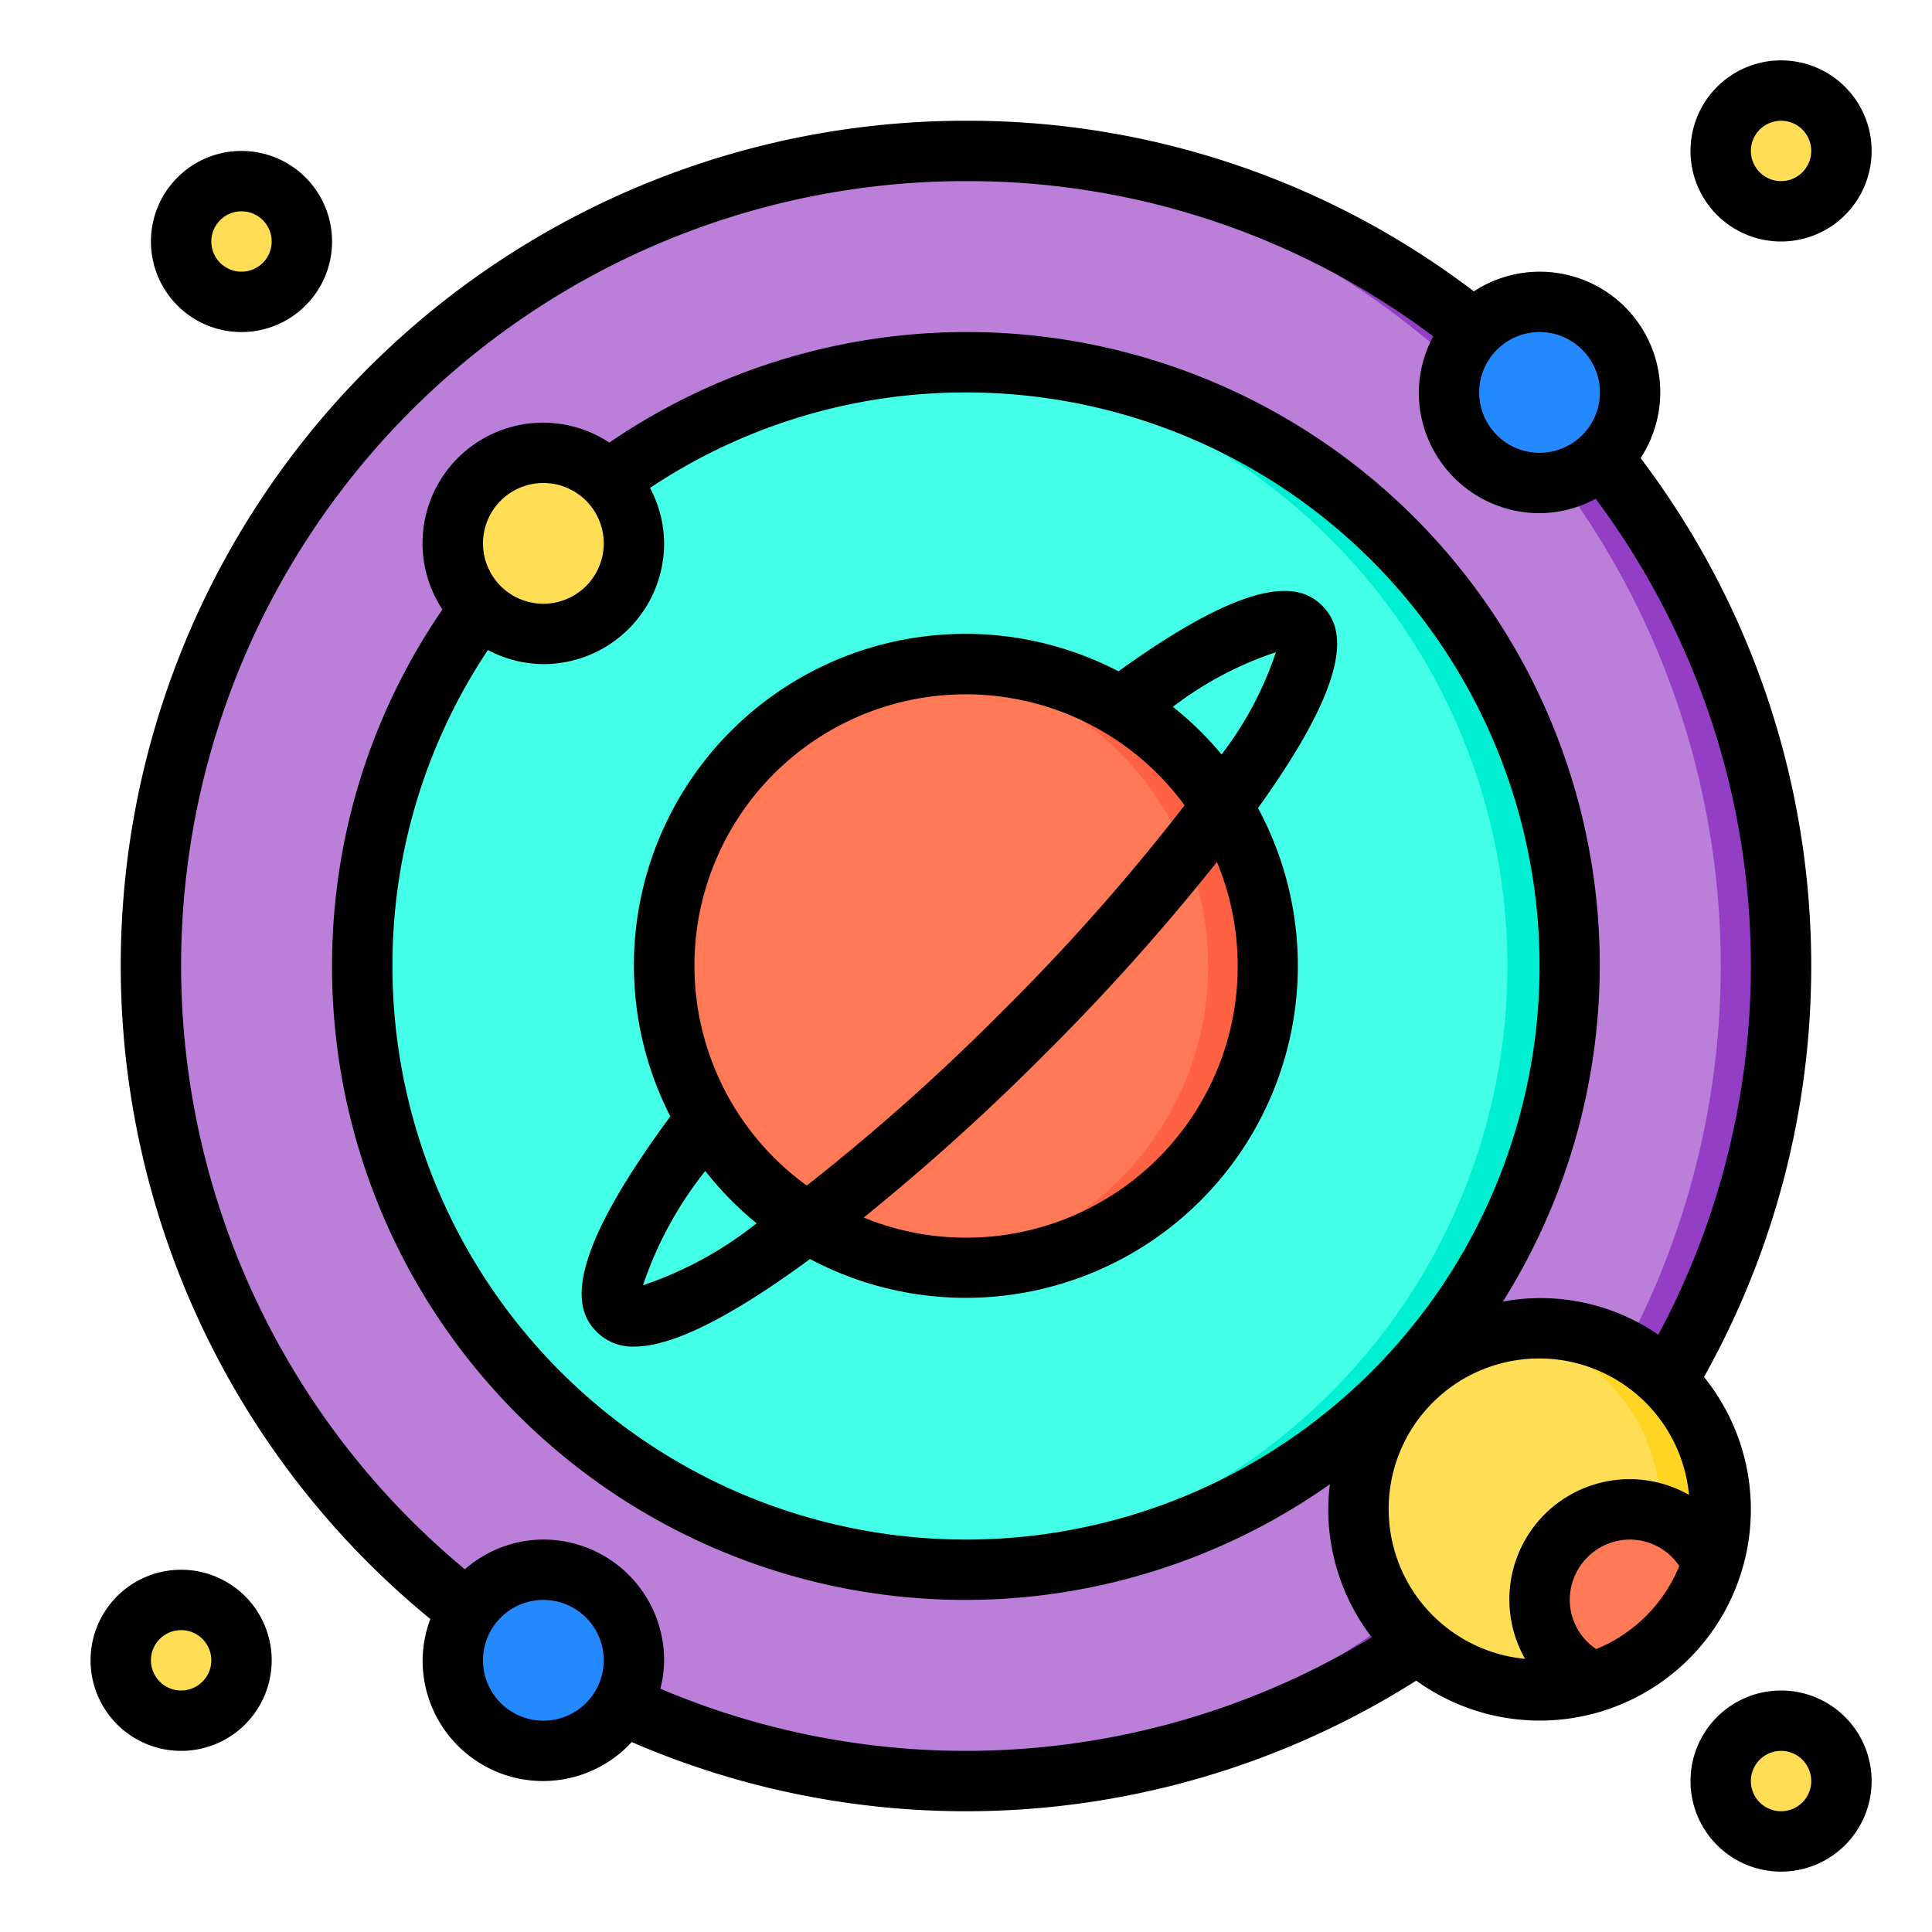 <svg height="512" viewBox="0 0 64 64" width="512" xmlns="http://www.w3.org/2000/svg"><g id="galaxy"><circle cx="32" cy="32" fill="#bb7fd9" r="27"/><circle cx="32" cy="32" fill="#44ffe8" r="20"/><path d="m52 32a19.994 19.994 0 0 1 -20 20c-.32 0-.65-.01-.97-.03a20 20 0 0 0 0-39.94c.32-.02.65-.03.97-.03a19.994 19.994 0 0 1 20 20z" fill="#00eed1"/><path d="m59 32a27 27 0 0 1 -27 27c-.34 0-.67-.01-1-.03a26.988 26.988 0 0 0 0-53.94c.33-.02.66-.03 1-.03a27 27 0 0 1 27 27z" fill="#933ec5"/><circle cx="59" cy="5" fill="#ffde55" r="2"/><circle cx="59" cy="59" fill="#ffde55" r="2"/><path d="m51 10a3 3 0 1 1 -2.15.91 3 3 0 0 1 2.15-.91z" fill="#2488ff"/><path d="m21 55a2.944 2.944 0 0 1 -.39 1.48 3 3 0 1 1 .39-1.48z" fill="#2488ff"/><g fill="#ffde55"><path d="m20.14 15.9a3 3 0 0 1 -4.24 4.24 2.958 2.958 0 0 1 -.9-2.14 3 3 0 0 1 3-3 2.958 2.958 0 0 1 2.14.9z"/><circle cx="8" cy="8" r="2"/><circle cx="6" cy="55" r="2"/></g><circle cx="32" cy="32" fill="#ff7956" r="10"/><path d="m42 32a10 10 0 0 1 -10 10c-.33 0-.66-.02-.98-.05a10 10 0 0 0 0-19.9c.32-.03.65-.05.98-.05a10 10 0 0 1 10 10z" fill="#ff6243"/><circle cx="51" cy="50" fill="#ffde55" r="6"/><path d="m57 50a6 6 0 0 1 -6 6 5.47 5.47 0 0 1 -1-.09 5.993 5.993 0 0 0 0-11.82 5.47 5.47 0 0 1 1-.09 6 6 0 0 1 6 6z" fill="#ffd422"/><path d="m56.73 51.77a5.99 5.99 0 0 1 -3.96 3.96 3 3 0 1 1 3.96-3.96z" fill="#ff7956"/><path d="m56.447 45.613a27.863 27.863 0 0 0 -2.1-30.438 3.99 3.99 0 0 0 -5.524-5.523 27.636 27.636 0 0 0 -16.823-5.652 27.981 27.981 0 0 0 -17.744 49.632 3.961 3.961 0 0 0 -.256 1.368 3.988 3.988 0 0 0 6.926 2.708 27.881 27.881 0 0 0 25.989-2.035 6.991 6.991 0 0 0 9.532-10.06zm-6.447 7.387a3.975 3.975 0 0 0 .52 1.951 4.986 4.986 0 1 1 5.431-5.431 3.983 3.983 0 0 0 -5.951 3.48zm-30-35a2 2 0 1 1 -2-2 2 2 0 0 1 2 2zm-3.837 3.532a3.947 3.947 0 0 0 1.837.468 4 4 0 0 0 4-4 3.944 3.944 0 0 0 -.468-1.837 18.825 18.825 0 0 1 10.468-3.163 19 19 0 1 1 -19 19 18.823 18.823 0 0 1 3.163-10.468zm34.837-10.532a2 2 0 1 1 -2 2 2 2 0 0 1 2-2zm-33 46a2 2 0 1 1 2-2 2 2 0 0 1 -2 2zm3.876-1.059a3.946 3.946 0 0 0 .124-.941 4 4 0 0 0 -4-4 3.959 3.959 0 0 0 -2.6.985 25.982 25.982 0 0 1 16.6-45.985 25.661 25.661 0 0 1 15.479 5.142 3.947 3.947 0 0 0 -.479 1.858 4 4 0 0 0 4 4 3.947 3.947 0 0 0 1.858-.479 25.868 25.868 0 0 1 2.076 27.694 6.884 6.884 0 0 0 -5.148-1.1 20.969 20.969 0 0 0 -29.6-28.454 3.992 3.992 0 0 0 -5.53 5.53 20.807 20.807 0 0 0 -3.656 11.809 20.97 20.97 0 0 0 33.054 17.168 7.146 7.146 0 0 0 -.054.832 6.959 6.959 0 0 0 1.44 4.236 25.895 25.895 0 0 1 -23.564 1.705zm31-1.313a1.973 1.973 0 0 1 -.876-1.628 2 2 0 0 1 2-2 1.975 1.975 0 0 1 1.628.877 5.024 5.024 0 0 1 -2.751 2.751z"/><path d="m21.018 44.607c1.036 0 2.774-.664 5.815-2.9a11 11 0 0 0 14.84-14.939c3.288-4.576 2.809-6.015 2.129-6.7s-2.133-1.16-6.751 2.17a10.981 10.981 0 0 0 -14.845 14.745c-3.633 4.917-3.147 6.427-2.446 7.129a1.666 1.666 0 0 0 1.258.495zm10.982-3.607a8.948 8.948 0 0 1 -3.388-.667 75.379 75.379 0 0 0 6-5.414 73.7 73.7 0 0 0 5.7-6.365 8.994 8.994 0 0 1 -8.312 12.446zm10.266-19.394a11.556 11.556 0 0 1 -1.8 3.386 11.076 11.076 0 0 0 -1.612-1.577 11.584 11.584 0 0 1 3.412-1.809zm-10.266 1.394a8.984 8.984 0 0 1 7.241 3.677 69.437 69.437 0 0 1 -6.041 6.828 70.838 70.838 0 0 1 -6.474 5.768 8.989 8.989 0 0 1 5.274-16.273zm-8.637 15.79a11.126 11.126 0 0 0 1.7 1.734 12.394 12.394 0 0 1 -3.763 2.052 12.415 12.415 0 0 1 2.063-3.786z"/><path d="m8 11a3 3 0 1 0 -3-3 3 3 0 0 0 3 3zm0-4a1 1 0 1 1 -1 1 1 1 0 0 1 1-1z"/><path d="m59 8a3 3 0 1 0 -3-3 3 3 0 0 0 3 3zm0-4a1 1 0 1 1 -1 1 1 1 0 0 1 1-1z"/><path d="m6 52a3 3 0 1 0 3 3 3 3 0 0 0 -3-3zm0 4a1 1 0 1 1 1-1 1 1 0 0 1 -1 1z"/><path d="m59 56a3 3 0 1 0 3 3 3 3 0 0 0 -3-3zm0 4a1 1 0 1 1 1-1 1 1 0 0 1 -1 1z"/></g></svg>
